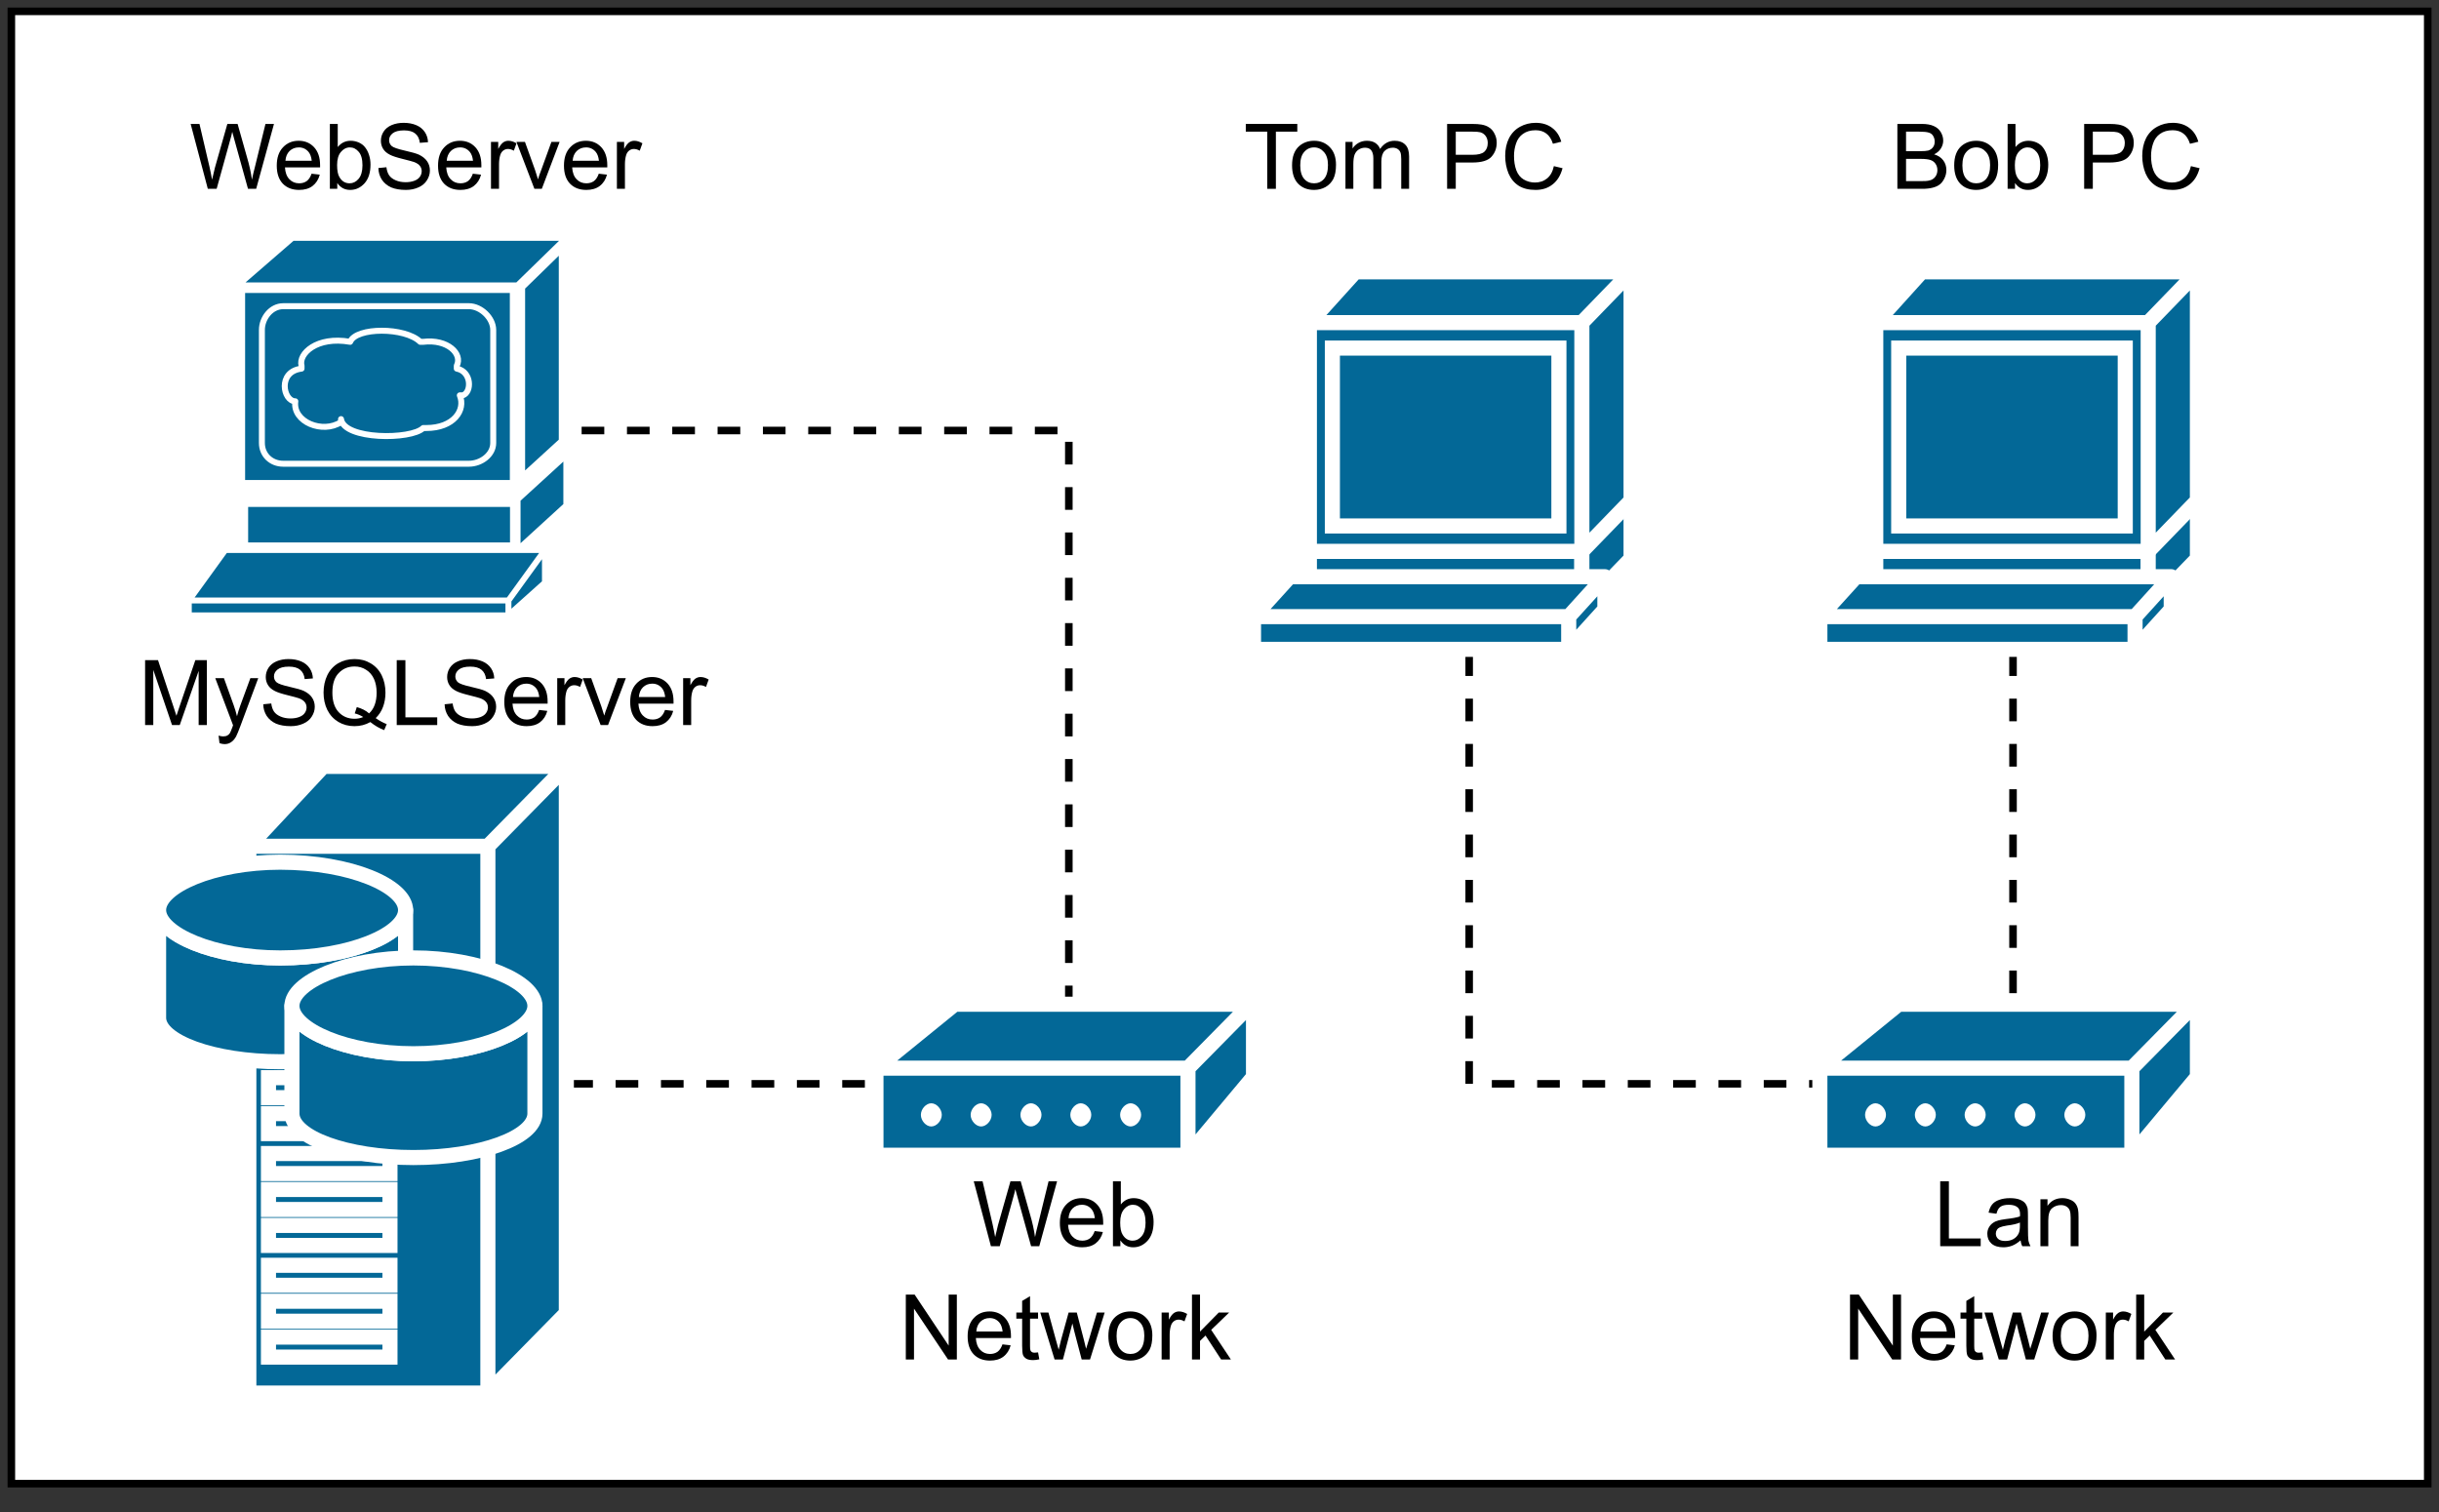 <?xml version="1.0" encoding="UTF-8" standalone="no"?>
<svg 
   width="241.92pt"
   height="150pt"
   viewBox="0 0 241.92 150"
   version="1.1"
   id="svg287"
   xmlns:xlink="http://www.w3.org/1999/xlink"
   xmlns="http://www.w3.org/2000/svg"
   xmlns:svg="http://www.w3.org/2000/svg" content="%3Cmxfile%20host%3D%22app.diagrams.net%22%20modified%3D%222022-12-30T16%3A32%3A49.012Z%22%20agent%3D%225.0%20(Macintosh%3B%20Intel%20Mac%20OS%20X%2010_15_7)%20AppleWebKit%2F605.1.15%20(KHTML%2C%20like%20Gecko)%20Version%2F16.2%20Safari%2F605.1.15%22%20etag%3D%22cVXXRrUZnjnJBV75Nix1%22%20version%3D%2220.7.4%22%20type%3D%22device%22%3E%3Cdiagram%20id%3D%226a731a19-8d31-9384-78a2-239565b7b9f0%22%20name%3D%22Page-1%22%3E7VrbcqM4EP0aP66LS7j4cew4u1uVbHnKUzUzTykZZNAGECXkYObrpwWSQYY4yYztZLPOQ4puXZD6nD5qkYzsWbr9k6E8vqMhTkaWEW5H9vXIsq78CfwWjqpxWL7fOCJGwsZlto4l%2BYGl05DeDQlxoXXklCac5LozoFmGA675EGO01LutaaK%2FNUeRfKPROpYBSnCv21cS8lhuy7Rb%2F1%2BYRLF8szWRA1YoeIgY3WTydRnNcNOSIjWLfGMRo5CWHZc9H9kzRilvntLtDCciqCpgzbibJ1p3K2Y44y8ZEK6K9WzLHs3i78XcvY6%2BsZL9ATuRW3xEyUYGQ66XVyo69QaxmMcY2dMyJhwvcxSI1hLoAL6YpwlYJjzK6TDjePvkUs1dAIBRmKaYswq6KDp5zYhKsasxyxYZW0U17qBiThzJCMmGaDdzGxd4kKF5VZg8pxcVHAKFpEkZj2lEM5TMW%2B9Uj1vb55bSXEbrX8x5JfMBbTjVYwnxYtU3MX7sKPO7nK42rreaVXWtBWYEto%2BZdIaoiOvFNDOHn0TegFlztvbcEBGWunOzW7HFwxhCROiGBfhg8BypDhyxCPODXd3JMDMYThAnj%2FpqToCzWuqhdIBMzsVjuo2EGI4DUgR0HNA030C0i3uUhfc5BD%2BPMUNJMQZnSgB2CGvxgHkQyxh3gM4pyaDb%2FBGiW0jfDi%2FRdw3QzGhCWb0E27Bdf%2BKJCTmjD7jTsq5%2Fdi1KzSCmU5GTBDTvFq1wsqAF4YRm0LainNO00%2BFTQiLRwAVNp0haAc5qMk3phickg5cqLTaOk%2FaWr%2Be9b%2Ffy3hlIe%2BU7ARuUzD%2Bphb%2BT06aW0W2Cvyann0vj5zVKV4Ut4R25AWunNvDcLkwYVcfYX9ZR1cNTBcHz6jExhgl2JvWwDe9tT4kjMEoXlBCv0SbhL2BaV6BkB41aR6WEa5zvQKmHwtZR1elQ63XRmXkhHB0puzI0KTMnxh69mhlbsu2W9jt6peJyOb3e4PQyrXd2enl98P9ravR2NavrvFhivCeIca6aVS319VlfYAacL8YFpwyuuPeNfcn0w5nu6mWqeeWPnX6uX%2FVzXUnCKTjwy%2FeWlIY4lbIfQ1oVjedCgtddVkzfeJHeWyfUe%2FPCgbNywHStd8cBt8eBu2r5%2BXbZKPs%2BHWDvXAdWx0eeswPFfS%2FI%2B1ikJAzrimLoe6FeZRxDk%2FeQsIY02T8zFl4Pi694BY5%2FMC8pe%2Fi4aJiOLo6W0U8MdwAM%2B4Rg%2BD0wvoCGWMZi9nFxsAw9LZz%2BneTcMPTrlCldfXQY9mqFt4fB738ouEXZ%2F0GaLF9PiXcgTZNf%2Fmqj7m9lWbZ3t0uVpiOuymIJuDd4Wzvz3xWsocrgo9doe0CcTgXBbP%2Bu3nxdbf9rwZ7%2FBA%3D%3D%3C%2Fdiagram%3E%3C%2Fmxfile%3E">
  <rect x="0" y="0" width="241.92" height="150" fill="#333333" stroke="none"/>
  <defs
     id="defs75">
    <g
       id="g70">
      <g
         id="glyph-0-0" />
      <g
         id="glyph-0-1">
        <path
           d="M 0.672 0 L 0.672 -6.438 L 1.953 -6.438 L 3.469 -1.875 C 3.613 -1.445 3.719 -1.129 3.781 -0.922 C 3.852 -1.16 3.969 -1.504 4.125 -1.953 L 5.656 -6.438 L 6.797 -6.438 L 6.797 0 L 5.984 0 L 5.984 -5.375 L 4.109 0 L 3.344 0 L 1.484 -5.469 L 1.484 0 Z M 0.672 0 "
           id="path3" />
      </g>
      <g
         id="glyph-0-2">
        <path
           d="M 0.562 1.797 L 0.469 1.047 C 0.645 1.098 0.797 1.125 0.922 1.125 C 1.098 1.125 1.238 1.094 1.344 1.031 C 1.445 0.977 1.531 0.898 1.594 0.797 C 1.645 0.711 1.727 0.516 1.844 0.203 C 1.852 0.16 1.875 0.098 1.906 0.016 L 0.141 -4.656 L 1 -4.656 L 1.969 -1.969 C 2.094 -1.625 2.203 -1.258 2.297 -0.875 C 2.391 -1.238 2.5 -1.594 2.625 -1.938 L 3.625 -4.656 L 4.406 -4.656 L 2.641 0.078 C 2.453 0.586 2.305 0.941 2.203 1.141 C 2.055 1.398 1.891 1.586 1.703 1.703 C 1.523 1.828 1.312 1.891 1.062 1.891 C 0.914 1.891 0.75 1.859 0.562 1.797 Z M 0.562 1.797 "
           id="path6" />
      </g>
      <g
         id="glyph-0-3">
        <path
           d="M 0.406 -2.062 L 1.203 -2.141 C 1.242 -1.816 1.332 -1.551 1.469 -1.344 C 1.613 -1.133 1.832 -0.969 2.125 -0.844 C 2.414 -0.719 2.742 -0.656 3.109 -0.656 C 3.43 -0.656 3.719 -0.703 3.969 -0.797 C 4.219 -0.891 4.398 -1.02 4.516 -1.188 C 4.641 -1.363 4.703 -1.551 4.703 -1.75 C 4.703 -1.945 4.645 -2.117 4.531 -2.266 C 4.414 -2.422 4.223 -2.551 3.953 -2.656 C 3.773 -2.719 3.391 -2.82 2.797 -2.969 C 2.211 -3.113 1.801 -3.25 1.562 -3.375 C 1.25 -3.531 1.02 -3.727 0.875 -3.969 C 0.727 -4.207 0.656 -4.473 0.656 -4.766 C 0.656 -5.086 0.742 -5.391 0.922 -5.672 C 1.109 -5.961 1.379 -6.18 1.734 -6.328 C 2.086 -6.473 2.477 -6.547 2.906 -6.547 C 3.383 -6.547 3.805 -6.469 4.172 -6.312 C 4.535 -6.156 4.816 -5.926 5.016 -5.625 C 5.211 -5.332 5.316 -5 5.328 -4.625 L 4.516 -4.562 C 4.473 -4.969 4.32 -5.273 4.062 -5.484 C 3.812 -5.691 3.441 -5.797 2.953 -5.797 C 2.43 -5.797 2.051 -5.695 1.812 -5.5 C 1.582 -5.312 1.469 -5.086 1.469 -4.828 C 1.469 -4.598 1.551 -4.406 1.719 -4.25 C 1.883 -4.102 2.312 -3.953 3 -3.797 C 3.695 -3.641 4.172 -3.504 4.422 -3.391 C 4.797 -3.211 5.07 -2.988 5.25 -2.719 C 5.426 -2.457 5.516 -2.156 5.516 -1.812 C 5.516 -1.469 5.414 -1.145 5.219 -0.844 C 5.031 -0.539 4.75 -0.305 4.375 -0.141 C 4.008 0.023 3.598 0.109 3.141 0.109 C 2.555 0.109 2.066 0.023 1.672 -0.141 C 1.285 -0.316 0.977 -0.57 0.75 -0.906 C 0.531 -1.25 0.414 -1.633 0.406 -2.062 Z M 0.406 -2.062 "
           id="path9" />
      </g>
      <g
         id="glyph-0-4">
        <path
           d="M 5.562 -0.688 C 5.957 -0.414 6.32 -0.219 6.656 -0.094 L 6.406 0.5 C 5.945 0.332 5.488 0.066 5.031 -0.297 C 4.551 -0.023 4.023 0.109 3.453 0.109 C 2.867 0.109 2.336 -0.031 1.859 -0.312 C 1.391 -0.594 1.023 -0.988 0.766 -1.5 C 0.516 -2.008 0.391 -2.582 0.391 -3.219 C 0.391 -3.852 0.516 -4.43 0.766 -4.953 C 1.023 -5.473 1.391 -5.867 1.859 -6.141 C 2.336 -6.41 2.875 -6.547 3.469 -6.547 C 4.062 -6.547 4.594 -6.406 5.062 -6.125 C 5.539 -5.844 5.906 -5.445 6.156 -4.938 C 6.406 -4.426 6.531 -3.852 6.531 -3.219 C 6.531 -2.688 6.445 -2.207 6.281 -1.781 C 6.125 -1.363 5.883 -1 5.562 -0.688 Z M 3.688 -1.781 C 4.188 -1.645 4.594 -1.438 4.906 -1.156 C 5.406 -1.613 5.656 -2.301 5.656 -3.219 C 5.656 -3.738 5.566 -4.191 5.391 -4.578 C 5.211 -4.973 4.953 -5.273 4.609 -5.484 C 4.273 -5.703 3.895 -5.812 3.469 -5.812 C 2.832 -5.812 2.305 -5.594 1.891 -5.156 C 1.473 -4.727 1.266 -4.082 1.266 -3.219 C 1.266 -2.383 1.469 -1.742 1.875 -1.297 C 2.289 -0.848 2.82 -0.625 3.469 -0.625 C 3.77 -0.625 4.055 -0.68 4.328 -0.797 C 4.066 -0.961 3.785 -1.082 3.484 -1.156 Z M 3.688 -1.781 "
           id="path12" />
      </g>
      <g
         id="glyph-0-5">
        <path
           d="M 0.656 0 L 0.656 -6.438 L 1.516 -6.438 L 1.516 -0.766 L 4.672 -0.766 L 4.672 0 Z M 0.656 0 "
           id="path15" />
      </g>
      <g
         id="glyph-0-6">
        <path
           d="M 3.781 -1.5 L 4.594 -1.406 C 4.469 -0.926 4.227 -0.551 3.875 -0.281 C 3.531 -0.02 3.086 0.109 2.547 0.109 C 1.867 0.109 1.328 -0.098 0.922 -0.516 C 0.523 -0.941 0.328 -1.535 0.328 -2.297 C 0.328 -3.078 0.531 -3.68 0.938 -4.109 C 1.344 -4.547 1.863 -4.766 2.5 -4.766 C 3.125 -4.766 3.633 -4.551 4.031 -4.125 C 4.426 -3.695 4.625 -3.102 4.625 -2.344 C 4.625 -2.289 4.625 -2.219 4.625 -2.125 L 1.141 -2.125 C 1.172 -1.613 1.316 -1.223 1.578 -0.953 C 1.836 -0.68 2.16 -0.547 2.547 -0.547 C 2.836 -0.547 3.086 -0.617 3.297 -0.766 C 3.504 -0.922 3.664 -1.164 3.781 -1.5 Z M 1.188 -2.781 L 3.797 -2.781 C 3.754 -3.164 3.648 -3.457 3.484 -3.656 C 3.234 -3.957 2.91 -4.109 2.516 -4.109 C 2.148 -4.109 1.844 -3.988 1.594 -3.75 C 1.352 -3.508 1.219 -3.188 1.188 -2.781 Z M 1.188 -2.781 "
           id="path18" />
      </g>
      <g
         id="glyph-0-7">
        <path
           d="M 0.578 0 L 0.578 -4.656 L 1.297 -4.656 L 1.297 -3.953 C 1.473 -4.285 1.641 -4.504 1.797 -4.609 C 1.953 -4.711 2.117 -4.766 2.297 -4.766 C 2.566 -4.766 2.836 -4.68 3.109 -4.516 L 2.844 -3.781 C 2.645 -3.895 2.453 -3.953 2.266 -3.953 C 2.086 -3.953 1.93 -3.898 1.797 -3.797 C 1.66 -3.691 1.562 -3.547 1.5 -3.359 C 1.414 -3.078 1.375 -2.77 1.375 -2.438 L 1.375 0 Z M 0.578 0 "
           id="path21" />
      </g>
      <g
         id="glyph-0-8">
        <path
           d="M 1.891 0 L 0.109 -4.656 L 0.953 -4.656 L 1.953 -1.875 C 2.055 -1.57 2.156 -1.258 2.25 -0.938 C 2.312 -1.176 2.41 -1.469 2.547 -1.812 L 3.578 -4.656 L 4.391 -4.656 L 2.625 0 Z M 1.891 0 "
           id="path24" />
      </g>
      <g
         id="glyph-0-9">
        <path
           d="M 1.812 0 L 0.109 -6.438 L 0.984 -6.438 L 1.969 -2.219 C 2.07 -1.77 2.16 -1.332 2.234 -0.906 C 2.398 -1.594 2.492 -1.988 2.516 -2.094 L 3.75 -6.438 L 4.766 -6.438 L 5.688 -3.172 C 5.926 -2.367 6.094 -1.613 6.188 -0.906 C 6.27 -1.312 6.379 -1.773 6.516 -2.297 L 7.531 -6.438 L 8.375 -6.438 L 6.609 0 L 5.797 0 L 4.438 -4.906 C 4.32 -5.312 4.254 -5.562 4.234 -5.656 C 4.172 -5.363 4.109 -5.113 4.047 -4.906 L 2.688 0 Z M 1.812 0 "
           id="path27" />
      </g>
      <g
         id="glyph-0-10">
        <path
           d="M 1.328 0 L 0.594 0 L 0.594 -6.438 L 1.375 -6.438 L 1.375 -4.141 C 1.707 -4.555 2.133 -4.766 2.656 -4.766 C 2.938 -4.766 3.207 -4.707 3.469 -4.594 C 3.727 -4.477 3.938 -4.316 4.094 -4.109 C 4.258 -3.898 4.391 -3.645 4.484 -3.344 C 4.578 -3.051 4.625 -2.738 4.625 -2.406 C 4.625 -1.602 4.426 -0.984 4.031 -0.547 C 3.633 -0.109 3.16 0.109 2.609 0.109 C 2.066 0.109 1.641 -0.117 1.328 -0.578 Z M 1.312 -2.359 C 1.312 -1.805 1.391 -1.406 1.547 -1.156 C 1.785 -0.75 2.117 -0.547 2.547 -0.547 C 2.891 -0.547 3.188 -0.691 3.438 -0.984 C 3.695 -1.285 3.828 -1.734 3.828 -2.328 C 3.828 -2.941 3.703 -3.391 3.453 -3.672 C 3.211 -3.961 2.922 -4.109 2.578 -4.109 C 2.234 -4.109 1.938 -3.957 1.688 -3.656 C 1.438 -3.363 1.312 -2.93 1.312 -2.359 Z M 1.312 -2.359 "
           id="path30" />
      </g>
      <g
         id="glyph-0-11">
        <path
           d="M 0.688 0 L 0.688 -6.438 L 1.562 -6.438 L 4.938 -1.375 L 4.938 -6.438 L 5.75 -6.438 L 5.75 0 L 4.875 0 L 1.5 -5.047 L 1.5 0 Z M 0.688 0 "
           id="path33" />
      </g>
      <g
         id="glyph-0-12">
        <path
           d="M 2.312 -0.703 L 2.438 -0.016 C 2.207 0.035 2.004 0.062 1.828 0.062 C 1.547 0.062 1.328 0.02 1.172 -0.062 C 1.016 -0.156 0.898 -0.273 0.828 -0.422 C 0.766 -0.578 0.734 -0.891 0.734 -1.359 L 0.734 -4.047 L 0.156 -4.047 L 0.156 -4.656 L 0.734 -4.656 L 0.734 -5.812 L 1.516 -6.281 L 1.516 -4.656 L 2.312 -4.656 L 2.312 -4.047 L 1.516 -4.047 L 1.516 -1.328 C 1.516 -1.098 1.531 -0.953 1.562 -0.891 C 1.594 -0.828 1.641 -0.773 1.703 -0.734 C 1.766 -0.691 1.852 -0.672 1.969 -0.672 C 2.051 -0.672 2.164 -0.68 2.312 -0.703 Z M 2.312 -0.703 "
           id="path36" />
      </g>
      <g
         id="glyph-0-13">
        <path
           d="M 1.453 0 L 0.031 -4.656 L 0.844 -4.656 L 1.578 -1.969 L 1.859 -0.969 C 1.867 -1.02 1.945 -1.344 2.094 -1.938 L 2.844 -4.656 L 3.656 -4.656 L 4.359 -1.953 L 4.578 -1.062 L 4.859 -1.969 L 5.656 -4.656 L 6.422 -4.656 L 4.969 0 L 4.141 0 L 3.406 -2.797 L 3.219 -3.578 L 2.281 0 Z M 1.453 0 "
           id="path39" />
      </g>
      <g
         id="glyph-0-14">
        <path
           d="M 0.297 -2.328 C 0.297 -3.191 0.535 -3.832 1.016 -4.25 C 1.422 -4.594 1.91 -4.766 2.484 -4.766 C 3.117 -4.766 3.641 -4.551 4.047 -4.125 C 4.453 -3.707 4.656 -3.129 4.656 -2.391 C 4.656 -1.797 4.566 -1.328 4.391 -0.984 C 4.211 -0.641 3.953 -0.367 3.609 -0.172 C 3.266 0.016 2.891 0.109 2.484 0.109 C 1.828 0.109 1.297 -0.098 0.891 -0.516 C 0.492 -0.941 0.297 -1.547 0.297 -2.328 Z M 1.109 -2.328 C 1.109 -1.734 1.238 -1.285 1.5 -0.984 C 1.758 -0.691 2.086 -0.547 2.484 -0.547 C 2.879 -0.547 3.207 -0.691 3.469 -0.984 C 3.727 -1.285 3.859 -1.742 3.859 -2.359 C 3.859 -2.93 3.723 -3.363 3.453 -3.656 C 3.191 -3.957 2.867 -4.109 2.484 -4.109 C 2.086 -4.109 1.758 -3.957 1.5 -3.656 C 1.238 -3.363 1.109 -2.922 1.109 -2.328 Z M 1.109 -2.328 "
           id="path42" />
      </g>
      <g
         id="glyph-0-15">
        <path
           d="M 0.594 0 L 0.594 -6.438 L 1.391 -6.438 L 1.391 -2.766 L 3.25 -4.656 L 4.281 -4.656 L 2.5 -2.938 L 4.453 0 L 3.484 0 L 1.938 -2.375 L 1.391 -1.844 L 1.391 0 Z M 0.594 0 "
           id="path45" />
      </g>
      <g
         id="glyph-0-16">
        <path
           d="M 2.328 0 L 2.328 -5.672 L 0.203 -5.672 L 0.203 -6.438 L 5.312 -6.438 L 5.312 -5.672 L 3.188 -5.672 L 3.188 0 Z M 2.328 0 "
           id="path48" />
      </g>
      <g
         id="glyph-0-17">
        <path
           d="M 0.594 0 L 0.594 -4.656 L 1.297 -4.656 L 1.297 -4 C 1.441 -4.227 1.633 -4.41 1.875 -4.547 C 2.125 -4.691 2.406 -4.766 2.719 -4.766 C 3.062 -4.766 3.344 -4.691 3.562 -4.547 C 3.781 -4.398 3.938 -4.203 4.031 -3.953 C 4.395 -4.492 4.875 -4.766 5.469 -4.766 C 5.926 -4.766 6.281 -4.633 6.531 -4.375 C 6.781 -4.125 6.906 -3.734 6.906 -3.203 L 6.906 0 L 6.125 0 L 6.125 -2.938 C 6.125 -3.25 6.098 -3.473 6.047 -3.609 C 5.992 -3.754 5.898 -3.867 5.766 -3.953 C 5.629 -4.035 5.473 -4.078 5.297 -4.078 C 4.961 -4.078 4.688 -3.969 4.469 -3.75 C 4.258 -3.531 4.156 -3.18 4.156 -2.703 L 4.156 0 L 3.359 0 L 3.359 -3.031 C 3.359 -3.375 3.289 -3.633 3.156 -3.812 C 3.031 -3.988 2.82 -4.078 2.531 -4.078 C 2.312 -4.078 2.109 -4.02 1.922 -3.906 C 1.734 -3.789 1.594 -3.617 1.5 -3.391 C 1.414 -3.16 1.375 -2.836 1.375 -2.422 L 1.375 0 Z M 0.594 0 "
           id="path51" />
      </g>
      <g
         id="glyph-0-18" />
      <g
         id="glyph-0-19">
        <path
           d="M 0.688 0 L 0.688 -6.438 L 3.125 -6.438 C 3.551 -6.438 3.875 -6.414 4.094 -6.375 C 4.414 -6.32 4.68 -6.219 4.891 -6.062 C 5.109 -5.914 5.281 -5.707 5.406 -5.438 C 5.539 -5.176 5.609 -4.891 5.609 -4.578 C 5.609 -4.023 5.43 -3.555 5.078 -3.172 C 4.734 -2.797 4.102 -2.609 3.188 -2.609 L 1.547 -2.609 L 1.547 0 Z M 1.547 -3.375 L 3.203 -3.375 C 3.754 -3.375 4.145 -3.473 4.375 -3.672 C 4.602 -3.879 4.719 -4.172 4.719 -4.547 C 4.719 -4.816 4.648 -5.047 4.516 -5.234 C 4.379 -5.422 4.203 -5.547 3.984 -5.609 C 3.836 -5.648 3.57 -5.672 3.188 -5.672 L 1.547 -5.672 Z M 1.547 -3.375 "
           id="path55" />
      </g>
      <g
         id="glyph-0-20">
        <path
           d="M 5.281 -2.25 L 6.141 -2.047 C 5.953 -1.336 5.625 -0.801 5.156 -0.438 C 4.695 -0.07 4.133 0.109 3.469 0.109 C 2.781 0.109 2.219 -0.031 1.781 -0.312 C 1.344 -0.594 1.008 -1 0.781 -1.531 C 0.562 -2.07 0.453 -2.648 0.453 -3.266 C 0.453 -3.93 0.578 -4.516 0.828 -5.016 C 1.086 -5.516 1.453 -5.895 1.922 -6.156 C 2.391 -6.414 2.91 -6.547 3.484 -6.547 C 4.129 -6.547 4.672 -6.379 5.109 -6.047 C 5.547 -5.723 5.848 -5.266 6.016 -4.672 L 5.188 -4.469 C 5.039 -4.938 4.82 -5.273 4.531 -5.484 C 4.25 -5.703 3.895 -5.812 3.469 -5.812 C 2.969 -5.812 2.551 -5.691 2.219 -5.453 C 1.895 -5.223 1.664 -4.906 1.531 -4.5 C 1.395 -4.102 1.328 -3.691 1.328 -3.266 C 1.328 -2.723 1.406 -2.242 1.562 -1.828 C 1.719 -1.422 1.961 -1.117 2.297 -0.922 C 2.641 -0.723 3.008 -0.625 3.406 -0.625 C 3.875 -0.625 4.273 -0.758 4.609 -1.031 C 4.941 -1.301 5.164 -1.707 5.281 -2.25 Z M 5.281 -2.25 "
           id="path58" />
      </g>
      <g
         id="glyph-0-21">
        <path
           d="M 0.656 0 L 0.656 -6.438 L 3.078 -6.438 C 3.566 -6.438 3.957 -6.367 4.25 -6.234 C 4.551 -6.109 4.785 -5.91 4.953 -5.641 C 5.117 -5.367 5.203 -5.082 5.203 -4.781 C 5.203 -4.508 5.125 -4.25 4.969 -4 C 4.82 -3.758 4.598 -3.566 4.297 -3.422 C 4.691 -3.305 4.992 -3.109 5.203 -2.828 C 5.41 -2.555 5.516 -2.234 5.516 -1.859 C 5.516 -1.555 5.445 -1.273 5.312 -1.016 C 5.188 -0.766 5.031 -0.566 4.844 -0.422 C 4.664 -0.285 4.43 -0.18 4.141 -0.109 C 3.859 -0.035 3.516 0 3.109 0 Z M 1.516 -3.734 L 2.906 -3.734 C 3.281 -3.734 3.551 -3.754 3.719 -3.797 C 3.926 -3.867 4.082 -3.977 4.188 -4.125 C 4.301 -4.27 4.359 -4.457 4.359 -4.688 C 4.359 -4.895 4.305 -5.082 4.203 -5.25 C 4.109 -5.414 3.961 -5.523 3.766 -5.578 C 3.578 -5.641 3.254 -5.672 2.797 -5.672 L 1.516 -5.672 Z M 1.516 -0.766 L 3.109 -0.766 C 3.379 -0.766 3.57 -0.773 3.688 -0.797 C 3.883 -0.828 4.047 -0.883 4.172 -0.969 C 4.305 -1.051 4.414 -1.172 4.5 -1.328 C 4.582 -1.484 4.625 -1.66 4.625 -1.859 C 4.625 -2.098 4.562 -2.305 4.438 -2.484 C 4.32 -2.66 4.156 -2.785 3.938 -2.859 C 3.719 -2.93 3.406 -2.969 3 -2.969 L 1.516 -2.969 Z M 1.516 -0.766 "
           id="path61" />
      </g>
      <g
         id="glyph-0-22">
        <path
           d="M 3.625 -0.578 C 3.332 -0.328 3.051 -0.148 2.781 -0.047 C 2.508 0.055 2.223 0.109 1.922 0.109 C 1.41 0.109 1.016 -0.016 0.734 -0.266 C 0.461 -0.516 0.328 -0.836 0.328 -1.234 C 0.328 -1.461 0.379 -1.672 0.484 -1.859 C 0.586 -2.047 0.723 -2.195 0.891 -2.312 C 1.055 -2.426 1.242 -2.508 1.453 -2.562 C 1.609 -2.602 1.844 -2.645 2.156 -2.688 C 2.789 -2.758 3.258 -2.848 3.562 -2.953 C 3.57 -3.066 3.578 -3.133 3.578 -3.156 C 3.578 -3.477 3.5 -3.707 3.344 -3.844 C 3.145 -4.02 2.848 -4.109 2.453 -4.109 C 2.078 -4.109 1.801 -4.039 1.625 -3.906 C 1.445 -3.781 1.316 -3.551 1.234 -3.219 L 0.453 -3.328 C 0.523 -3.66 0.641 -3.926 0.797 -4.125 C 0.961 -4.332 1.195 -4.488 1.5 -4.594 C 1.812 -4.707 2.164 -4.766 2.562 -4.766 C 2.957 -4.766 3.281 -4.719 3.531 -4.625 C 3.781 -4.531 3.961 -4.41 4.078 -4.266 C 4.191 -4.129 4.273 -3.953 4.328 -3.734 C 4.348 -3.598 4.359 -3.352 4.359 -3 L 4.359 -1.953 C 4.359 -1.211 4.375 -0.742 4.406 -0.547 C 4.445 -0.359 4.516 -0.176 4.609 0 L 3.797 0 C 3.711 -0.164 3.656 -0.359 3.625 -0.578 Z M 3.562 -2.344 C 3.281 -2.219 2.852 -2.117 2.281 -2.047 C 1.957 -1.992 1.727 -1.938 1.594 -1.875 C 1.457 -1.82 1.352 -1.738 1.281 -1.625 C 1.207 -1.508 1.172 -1.383 1.172 -1.25 C 1.172 -1.039 1.25 -0.863 1.406 -0.719 C 1.562 -0.582 1.797 -0.516 2.109 -0.516 C 2.41 -0.516 2.676 -0.578 2.906 -0.703 C 3.145 -0.836 3.32 -1.023 3.438 -1.266 C 3.52 -1.441 3.562 -1.703 3.562 -2.047 Z M 3.562 -2.344 "
           id="path64" />
      </g>
      <g
         id="glyph-0-23">
        <path
           d="M 0.594 0 L 0.594 -4.656 L 1.297 -4.656 L 1.297 -4 C 1.641 -4.508 2.133 -4.766 2.781 -4.766 C 3.062 -4.766 3.316 -4.711 3.547 -4.609 C 3.785 -4.516 3.961 -4.383 4.078 -4.219 C 4.203 -4.051 4.285 -3.852 4.328 -3.625 C 4.359 -3.477 4.375 -3.223 4.375 -2.859 L 4.375 0 L 3.594 0 L 3.594 -2.828 C 3.594 -3.148 3.562 -3.391 3.5 -3.547 C 3.438 -3.711 3.328 -3.844 3.172 -3.938 C 3.016 -4.031 2.832 -4.078 2.625 -4.078 C 2.281 -4.078 1.984 -3.969 1.734 -3.75 C 1.492 -3.539 1.375 -3.141 1.375 -2.547 L 1.375 0 Z M 0.594 0 "
           id="path67" />
      </g>
    </g>
    <clipPath
       id="clip-0">
      <path
         clip-rule="nonzero"
         d="M 0 0 L 241.922 0 L 241.922 148 L 0 148 Z M 0 0 "
         id="path72" />
    </clipPath>
  </defs>
  <path
     fill-rule="nonzero"
     fill="rgb(100%, 100%, 100%)"
     fill-opacity="1"
     d="M 1.125 1.125 L 240.875 1.125 L 240.875 147.223 L 1.125 147.223 Z M 1.125 1.125 "
     id="path77" />
  <g
     clip-path="url(#clip-0)"
     id="g81">
    <path
       fill="none"
       stroke-width="1"
       stroke-linecap="butt"
       stroke-linejoin="miter"
       stroke="#000000"
       stroke-opacity="1"
       stroke-miterlimit="4"
       d="M 1.002,1.002 H 320.998 V 196 H 1.002 Z m 0,0"
       transform="matrix(0.749,0,0,0.749,0.375,0.375)"
       id="path79" />
  </g>
  <path
     fill-rule="nonzero"
     fill="rgb(0%, 0%, 0%)"
     fill-opacity="1"
     d="M 200.043 64.809 L 200.043 67.055 L 199.293 67.055 L 199.293 64.809 M 200.043 69.305 L 200.043 71.551 L 199.293 71.551 L 199.293 69.305 M 200.043 73.797 L 200.043 76.047 L 199.293 76.047 L 199.293 73.797 M 200.043 78.293 L 200.043 80.543 L 199.293 80.543 L 199.293 78.293 M 200.043 82.789 L 200.043 85.039 L 199.293 85.039 L 199.293 82.789 M 200.043 87.285 L 200.043 89.531 L 199.293 89.531 L 199.293 87.285 M 200.043 91.781 L 200.043 94.027 L 199.293 94.027 L 199.293 91.781 M 200.043 96.277 L 200.043 98.523 L 199.293 98.523 L 199.293 96.277 "
     id="path83" />
  <path
     fill-rule="nonzero"
     fill="rgb(1.18%, 40.779%, 59.219%)"
     fill-opacity="1"
     stroke-width="2"
     stroke-linecap="butt"
     stroke-linejoin="round"
     stroke="rgb(100%, 100%, 100%)"
     stroke-opacity="1"
     stroke-miterlimit="10"
     d="M 248.402 73.018 L 284.481 73.018 L 284.481 80.708 L 248.402 80.708 Z M 248.402 73.018 "
     transform="matrix(0.749, 0, 0, 0.749, 0, 0)"
     id="path85" />
  <path
     fill-rule="nonzero"
     fill="rgb(1.18%, 40.779%, 59.219%)"
     fill-opacity="1"
     stroke-width="2"
     stroke-linecap="butt"
     stroke-linejoin="round"
     stroke="rgb(100%, 100%, 100%)"
     stroke-opacity="1"
     stroke-miterlimit="10"
     d="M 290.998 66.292 L 290.998 73.988 L 284.481 80.708 L 284.481 73.018 L 248.402 73.018 Z M 290.998 66.292 "
     transform="matrix(0.749, 0, 0, 0.749, 0, 0)"
     id="path87" />
  <path
     fill-rule="nonzero"
     fill="rgb(1.18%, 40.779%, 59.219%)"
     fill-opacity="1"
     stroke-width="2"
     stroke-linecap="butt"
     stroke-linejoin="round"
     stroke="rgb(100%, 100%, 100%)"
     stroke-opacity="1"
     stroke-miterlimit="10"
     d="M 284.481 73.018 L 284.481 42.732 L 248.402 42.732 L 248.402 73.018 Z M 284.481 73.018 L 290.998 66.292 L 290.998 36.001 L 254.481 36.001 L 248.402 42.732 L 284.481 42.732 Z M 284.481 42.732 L 290.998 36.001 "
     transform="matrix(0.749, 0, 0, 0.749, 0, 0)"
     id="path89" />
  <path
     fill-rule="nonzero"
     fill="rgb(1.18%, 40.779%, 59.219%)"
     fill-opacity="1"
     stroke-width="2"
     stroke-linecap="butt"
     stroke-linejoin="round"
     stroke="rgb(100%, 100%, 100%)"
     stroke-opacity="1"
     stroke-miterlimit="10"
     d="M 282.74 86 L 282.74 81.668 L 240.999 81.668 L 245.79 76.381 L 287.531 76.381 L 287.531 80.708 Z M 282.74 81.668 L 282.74 86 L 240.999 86 L 240.999 81.668 Z M 282.74 81.668 L 287.531 76.381 "
     transform="matrix(0.749, 0, 0, 0.749, 0, 0)"
     id="path91" />
  <path
     fill="none"
     stroke-width="2"
     stroke-linecap="butt"
     stroke-linejoin="miter"
     stroke="rgb(100%, 100%, 100%)"
     stroke-opacity="1"
     stroke-miterlimit="10"
     d="M 281.442 69.66 L 281.442 46.1 L 251.442 46.1 L 251.442 69.66 Z M 281.442 69.66 "
     transform="matrix(0.749, 0, 0, 0.749, 0, 0)"
     id="path93" />
  <path
     fill-rule="nonzero"
     fill="rgb(0%, 0%, 0%)"
     fill-opacity="1"
     d="M 105.641 100.023 L 105.641 97.773 L 106.391 97.773 L 106.391 100.023 Z M 105.641 95.527 L 105.641 93.277 L 106.391 93.277 L 106.391 95.527 Z M 105.641 91.031 L 105.641 88.785 L 106.391 88.785 L 106.391 91.031 Z M 105.641 86.535 L 105.641 84.289 L 106.391 84.289 L 106.391 86.535 Z M 105.641 82.039 L 105.641 79.793 L 106.391 79.793 L 106.391 82.039 Z M 105.641 77.543 L 105.641 75.297 L 106.391 75.297 L 106.391 77.543 Z M 105.641 73.051 L 105.641 70.801 L 106.391 70.801 L 106.391 73.051 Z M 105.641 68.555 L 105.641 66.305 L 106.391 66.305 L 106.391 68.555 Z M 105.641 64.059 L 105.641 61.812 L 106.391 61.812 L 106.391 64.059 Z M 105.641 59.562 L 105.641 57.316 L 106.391 57.316 L 106.391 59.562 Z M 105.641 55.066 L 105.641 52.82 L 106.391 52.82 L 106.391 55.066 Z M 105.641 50.574 L 105.641 48.324 L 106.391 48.324 L 106.391 50.574 Z M 105.641 46.078 L 105.641 43.828 L 106.391 43.828 L 106.391 46.078 Z M 104.891 43.082 L 102.645 43.082 L 102.645 42.332 L 104.891 42.332 Z M 100.395 43.082 L 98.148 43.082 L 98.148 42.332 L 100.395 42.332 Z M 95.902 43.082 L 93.652 43.082 L 93.652 42.332 L 95.902 42.332 Z M 91.406 43.082 L 89.156 43.082 L 89.156 42.332 L 91.406 42.332 Z M 86.91 43.082 L 84.664 43.082 L 84.664 42.332 L 86.91 42.332 Z M 82.414 43.082 L 80.168 43.082 L 80.168 42.332 L 82.414 42.332 Z M 77.918 43.082 L 75.672 43.082 L 75.672 42.332 L 77.918 42.332 Z M 73.426 43.082 L 71.176 43.082 L 71.176 42.332 L 73.426 42.332 Z M 68.93 43.082 L 66.68 43.082 L 66.68 42.332 L 68.93 42.332 Z M 64.434 43.082 L 62.188 43.082 L 62.188 42.332 L 64.434 42.332 Z M 59.938 43.082 L 57.691 43.082 L 57.691 42.332 L 59.938 42.332 Z M 59.938 43.082 "
     id="path95" />
  <path
     fill-rule="nonzero"
     fill="rgb(0%, 0%, 0%)"
     fill-opacity="1"
     d="M 146.098 64.809 L 146.098 67.055 L 145.352 67.055 L 145.352 64.809 Z M 146.098 69.305 L 146.098 71.551 L 145.352 71.551 L 145.352 69.305 Z M 146.098 73.797 L 146.098 76.047 L 145.352 76.047 L 145.352 73.797 Z M 146.098 78.293 L 146.098 80.543 L 145.352 80.543 L 145.352 78.293 Z M 146.098 82.789 L 146.098 85.039 L 145.352 85.039 L 145.352 82.789 Z M 146.098 87.285 L 146.098 89.531 L 145.352 89.531 L 145.352 87.285 Z M 146.098 91.781 L 146.098 94.027 L 145.352 94.027 L 145.352 91.781 Z M 146.098 96.277 L 146.098 98.523 L 145.352 98.523 L 145.352 96.277 Z M 146.098 100.77 L 146.098 103.02 L 145.352 103.02 L 145.352 100.77 Z M 146.098 105.266 L 146.098 107.516 L 145.352 107.516 L 145.352 105.266 Z M 147.973 107.141 L 150.219 107.141 L 150.219 107.887 L 147.973 107.887 Z M 152.469 107.141 L 154.715 107.141 L 154.715 107.887 L 152.469 107.887 Z M 156.961 107.141 L 159.211 107.141 L 159.211 107.887 L 156.961 107.887 Z M 161.457 107.141 L 163.707 107.141 L 163.707 107.887 L 161.457 107.887 Z M 165.953 107.141 L 168.203 107.141 L 168.203 107.887 L 165.953 107.887 Z M 170.449 107.141 L 172.695 107.141 L 172.695 107.887 L 170.449 107.887 Z M 174.945 107.141 L 177.191 107.141 L 177.191 107.887 L 174.945 107.887 Z M 179.441 107.141 L 180.938 107.141 L 180.938 107.887 L 179.441 107.887 Z M 179.441 107.141 "
     id="path97" />
  <path
     fill-rule="nonzero"
     fill="rgb(1.18%, 40.779%, 59.219%)"
     fill-opacity="1"
     stroke-width="2"
     stroke-linecap="butt"
     stroke-linejoin="round"
     stroke="rgb(100%, 100%, 100%)"
     stroke-opacity="1"
     stroke-miterlimit="10"
     d="M 173.398 73.018 L 209.482 73.018 L 209.482 80.708 L 173.398 80.708 Z M 173.398 73.018 "
     transform="matrix(0.749, 0, 0, 0.749, 0, 0)"
     id="path99" />
  <path
     fill-rule="nonzero"
     fill="rgb(1.18%, 40.779%, 59.219%)"
     fill-opacity="1"
     stroke-width="2"
     stroke-linecap="butt"
     stroke-linejoin="round"
     stroke="rgb(100%, 100%, 100%)"
     stroke-opacity="1"
     stroke-miterlimit="10"
     d="M 215.999 66.292 L 215.999 73.988 L 209.482 80.708 L 209.482 73.018 L 173.398 73.018 Z M 215.999 66.292 "
     transform="matrix(0.749, 0, 0, 0.749, 0, 0)"
     id="path101" />
  <path
     fill-rule="nonzero"
     fill="rgb(1.18%, 40.779%, 59.219%)"
     fill-opacity="1"
     stroke-width="2"
     stroke-linecap="butt"
     stroke-linejoin="round"
     stroke="rgb(100%, 100%, 100%)"
     stroke-opacity="1"
     stroke-miterlimit="10"
     d="M 209.482 73.018 L 209.482 42.732 L 173.398 42.732 L 173.398 73.018 Z M 209.482 73.018 L 215.999 66.292 L 215.999 36.001 L 179.482 36.001 L 173.398 42.732 L 209.482 42.732 Z M 209.482 42.732 L 215.999 36.001 "
     transform="matrix(0.749, 0, 0, 0.749, 0, 0)"
     id="path103" />
  <path
     fill-rule="nonzero"
     fill="rgb(1.18%, 40.779%, 59.219%)"
     fill-opacity="1"
     stroke-width="2"
     stroke-linecap="butt"
     stroke-linejoin="round"
     stroke="rgb(100%, 100%, 100%)"
     stroke-opacity="1"
     stroke-miterlimit="10"
     d="M 207.74 86 L 207.74 81.668 L 165.999 81.668 L 170.791 76.381 L 212.532 76.381 L 212.532 80.708 Z M 207.74 81.668 L 207.74 86 L 165.999 86 L 165.999 81.668 Z M 207.74 81.668 L 212.532 76.381 "
     transform="matrix(0.749, 0, 0, 0.749, 0, 0)"
     id="path105" />
  <path
     fill="none"
     stroke-width="2"
     stroke-linecap="butt"
     stroke-linejoin="miter"
     stroke="rgb(100%, 100%, 100%)"
     stroke-opacity="1"
     stroke-miterlimit="10"
     d="M 206.442 69.66 L 206.442 46.1 L 176.443 46.1 L 176.443 69.66 Z M 206.442 69.66 "
     transform="matrix(0.749, 0, 0, 0.749, 0, 0)"
     id="path107" />
  <path
     fill-rule="nonzero"
     fill="rgb(0%, 0%, 0%)"
     fill-opacity="1"
     d="M 56.566 107.141 L 58.812 107.141 L 58.812 107.887 L 56.566 107.887 M 61.062 107.141 L 63.309 107.141 L 63.309 107.887 L 61.062 107.887 M 65.559 107.141 L 67.805 107.141 L 67.805 107.887 L 65.559 107.887 M 70.051 107.141 L 72.301 107.141 L 72.301 107.887 L 70.051 107.887 M 74.547 107.141 L 76.797 107.141 L 76.797 107.887 L 74.547 107.887 M 79.043 107.141 L 81.289 107.141 L 81.289 107.887 L 79.043 107.887 M 83.539 107.141 L 85.785 107.141 L 85.785 107.887 L 83.539 107.887 "
     id="path109" />
  <path
     fill-rule="nonzero"
     fill="rgb(1.18%, 40.779%, 59.219%)"
     fill-opacity="1"
     stroke-width="2"
     stroke-linecap="butt"
     stroke-linejoin="round"
     stroke="rgb(100%, 100%, 100%)"
     stroke-opacity="1"
     stroke-miterlimit="10"
     d="M 64.608 112.079 L 32.951 112.079 L 32.951 184.498 L 64.608 184.498 Z M 64.608 184.498 L 74.999 173.919 L 74.999 101.501 L 42.81 101.501 L 32.951 112.079 L 64.608 112.079 Z M 64.608 112.079 L 74.999 101.501 "
     transform="matrix(0.749, 0, 0, 0.749, 0, 0)"
     id="path111" />
  <path
     fill="none"
     stroke-width="2"
     stroke-linecap="butt"
     stroke-linejoin="miter"
     stroke="rgb(100%, 100%, 100%)"
     stroke-opacity="1"
     stroke-miterlimit="4"
     d="M 35.552 142.731 L 51.642 142.731 L 51.642 145.379 L 35.552 145.379 Z M 35.552 142.731 "
     transform="matrix(0.749, 0, 0, 0.749, 0, 0)"
     id="path113" />
  <path
     fill="none"
     stroke-width="2"
     stroke-linecap="butt"
     stroke-linejoin="miter"
     stroke="rgb(100%, 100%, 100%)"
     stroke-opacity="1"
     stroke-miterlimit="4"
     d="M 35.552 147.491 L 51.642 147.491 L 51.642 150.139 L 35.552 150.139 Z M 35.552 147.491 "
     transform="matrix(0.749, 0, 0, 0.749, 0, 0)"
     id="path115" />
  <path
     fill="none"
     stroke-width="2"
     stroke-linecap="butt"
     stroke-linejoin="miter"
     stroke="rgb(100%, 100%, 100%)"
     stroke-opacity="1"
     stroke-miterlimit="4"
     d="M 35.552 152.777 L 51.642 152.777 L 51.642 155.431 L 35.552 155.431 Z M 35.552 152.777 "
     transform="matrix(0.749, 0, 0, 0.749, 0, 0)"
     id="path117" />
  <path
     fill="none"
     stroke-width="2"
     stroke-linecap="butt"
     stroke-linejoin="miter"
     stroke="rgb(100%, 100%, 100%)"
     stroke-opacity="1"
     stroke-miterlimit="4"
     d="M 35.552 157.538 L 51.642 157.538 L 51.642 160.191 L 35.552 160.191 Z M 35.552 157.538 "
     transform="matrix(0.749, 0, 0, 0.749, 0, 0)"
     id="path119" />
  <path
     fill="none"
     stroke-width="2"
     stroke-linecap="butt"
     stroke-linejoin="miter"
     stroke="rgb(100%, 100%, 100%)"
     stroke-opacity="1"
     stroke-miterlimit="4"
     d="M 35.552 162.298 L 51.642 162.298 L 51.642 164.951 L 35.552 164.951 Z M 35.552 162.298 "
     transform="matrix(0.749, 0, 0, 0.749, 0, 0)"
     id="path121" />
  <path
     fill="none"
     stroke-width="2"
     stroke-linecap="butt"
     stroke-linejoin="miter"
     stroke="rgb(100%, 100%, 100%)"
     stroke-opacity="1"
     stroke-miterlimit="4"
     d="M 35.552 167.579 L 51.642 167.579 L 51.642 170.228 L 35.552 170.228 Z M 35.552 167.579 "
     transform="matrix(0.749, 0, 0, 0.749, 0, 0)"
     id="path123" />
  <path
     fill="none"
     stroke-width="2"
     stroke-linecap="butt"
     stroke-linejoin="miter"
     stroke="rgb(100%, 100%, 100%)"
     stroke-opacity="1"
     stroke-miterlimit="4"
     d="M 35.552 172.339 L 51.642 172.339 L 51.642 174.988 L 35.552 174.988 Z M 35.552 172.339 "
     transform="matrix(0.749, 0, 0, 0.749, 0, 0)"
     id="path125" />
  <path
     fill="none"
     stroke-width="2"
     stroke-linecap="butt"
     stroke-linejoin="miter"
     stroke="rgb(100%, 100%, 100%)"
     stroke-opacity="1"
     stroke-miterlimit="4"
     d="M 35.552 177.089 L 51.642 177.089 L 51.642 179.738 L 35.552 179.738 Z M 35.552 177.089 "
     transform="matrix(0.749, 0, 0, 0.749, 0, 0)"
     id="path127" />
  <path
     fill-rule="nonzero"
     fill="rgb(1.18%, 40.779%, 59.219%)"
     fill-opacity="1"
     stroke-width="2"
     stroke-linecap="butt"
     stroke-linejoin="round"
     stroke="rgb(100%, 100%, 100%)"
     stroke-opacity="1"
     stroke-miterlimit="10"
     d="M 53.712 120.531 C 53.712 123.701 46.449 126.871 37.101 126.871 C 28.269 126.871 21.001 123.701 21.001 120.531 C 21.001 134.801 21.001 134.801 21.001 134.801 C 21.001 137.971 28.269 140.619 37.101 140.619 C 46.449 140.619 53.712 137.971 53.712 134.801 Z M 53.712 120.531 "
     transform="matrix(0.749, 0, 0, 0.749, 0, 0)"
     id="path129" />
  <path
     fill-rule="nonzero"
     fill="rgb(1.18%, 40.779%, 59.219%)"
     fill-opacity="1"
     stroke-width="2"
     stroke-linecap="butt"
     stroke-linejoin="round"
     stroke="rgb(100%, 100%, 100%)"
     stroke-opacity="1"
     stroke-miterlimit="10"
     d="M 37.101 126.871 C 46.449 126.871 53.712 123.701 53.712 120.531 C 53.712 117.361 46.449 114.191 37.101 114.191 C 28.269 114.191 21.001 117.361 21.001 120.531 C 21.001 123.701 28.269 126.871 37.101 126.871 Z M 37.101 126.871 "
     transform="matrix(0.749, 0, 0, 0.749, 0, 0)"
     id="path131" />
  <path
     fill-rule="nonzero"
     fill="rgb(1.18%, 40.779%, 59.219%)"
     fill-opacity="1"
     stroke-width="2"
     stroke-linecap="butt"
     stroke-linejoin="round"
     stroke="rgb(100%, 100%, 100%)"
     stroke-opacity="1"
     stroke-miterlimit="10"
     d="M 70.839 133.221 C 70.839 136.391 63.581 139.561 54.749 139.561 C 45.922 139.561 38.66 136.391 38.66 133.221 C 38.66 147.491 38.66 147.491 38.66 147.491 C 38.66 150.661 45.922 153.309 54.749 153.309 C 63.581 153.309 70.839 150.661 70.839 147.491 Z M 70.839 133.221 "
     transform="matrix(0.749, 0, 0, 0.749, 0, 0)"
     id="path133" />
  <path
     fill-rule="nonzero"
     fill="rgb(1.18%, 40.779%, 59.219%)"
     fill-opacity="1"
     stroke-width="2"
     stroke-linecap="butt"
     stroke-linejoin="round"
     stroke="rgb(100%, 100%, 100%)"
     stroke-opacity="1"
     stroke-miterlimit="10"
     d="M 54.749 139.561 C 63.581 139.561 70.839 136.391 70.839 133.221 C 70.839 130.04 63.581 126.871 54.749 126.871 C 45.922 126.871 38.66 130.04 38.66 133.221 C 38.66 136.391 45.922 139.561 54.749 139.561 Z M 54.749 139.561 "
     transform="matrix(0.749, 0, 0, 0.749, 0, 0)"
     id="path135" />
  <path
     fill-rule="nonzero"
     fill="rgb(1.18%, 40.779%, 59.219%)"
     fill-opacity="1"
     stroke-width="2"
     stroke-linecap="butt"
     stroke-linejoin="round"
     stroke="rgb(100%, 100%, 100%)"
     stroke-opacity="1"
     stroke-miterlimit="10"
     d="M 240.999 153.002 L 240.999 141.469 L 282.317 141.469 L 282.317 153.002 Z M 282.317 153.002 L 282.317 141.469 L 240.999 141.469 L 251.421 133.002 L 290.998 133.002 L 290.998 142.621 Z M 282.317 141.469 L 290.659 133.002 "
     transform="matrix(0.749, 0, 0, 0.749, 0, 0)"
     id="path137" />
  <path
     fill-rule="nonzero"
     fill="rgb(100%, 100%, 100%)"
     fill-opacity="1"
     d="M 186.023 111.746 C 186.551 111.746 187.066 111.176 187.066 110.594 C 187.066 110.016 186.551 109.445 186.023 109.445 C 185.5 109.445 184.992 110.016 184.992 110.594 C 184.992 111.176 185.5 111.746 186.023 111.746 Z M 190.969 111.746 C 191.488 111.746 192.012 111.176 192.012 110.594 C 192.012 110.016 191.488 109.445 190.969 109.445 C 190.453 109.445 189.93 110.016 189.93 110.594 C 189.93 111.176 190.453 111.746 190.969 111.746 Z M 195.914 111.746 C 196.434 111.746 196.957 111.176 196.957 110.594 C 196.957 110.016 196.434 109.445 195.914 109.445 C 195.391 109.445 194.867 110.016 194.867 110.594 C 194.867 111.176 195.391 111.746 195.914 111.746 Z M 200.852 111.746 C 201.375 111.746 201.895 111.176 201.895 110.594 C 201.895 110.016 201.375 109.445 200.852 109.445 C 200.336 109.445 199.82 110.016 199.82 110.594 C 199.82 111.176 200.336 111.746 200.852 111.746 Z M 205.797 111.746 C 206.32 111.746 206.84 111.176 206.84 110.594 C 206.84 110.016 206.32 109.445 205.797 109.445 C 205.281 109.445 204.758 110.016 204.758 110.594 C 204.758 111.176 205.281 111.746 205.797 111.746 Z M 205.797 111.746 "
     id="path139" />
  <path
     fill-rule="nonzero"
     fill="rgb(1.18%, 40.779%, 59.219%)"
     fill-opacity="1"
     stroke-width="2"
     stroke-linecap="butt"
     stroke-linejoin="round"
     stroke="rgb(100%, 100%, 100%)"
     stroke-opacity="1"
     stroke-miterlimit="10"
     d="M 116 153.002 L 116 141.469 L 157.319 141.469 L 157.319 153.002 Z M 157.319 153.002 L 157.319 141.469 L 116 141.469 L 126.422 133.002 L 165.999 133.002 L 165.999 142.621 Z M 157.319 141.469 L 165.661 133.002 "
     transform="matrix(0.749, 0, 0, 0.749, 0, 0)"
     id="path141" />
  <path
     fill-rule="nonzero"
     fill="rgb(100%, 100%, 100%)"
     fill-opacity="1"
     d="M 92.371 111.746 C 92.898 111.746 93.414 111.176 93.414 110.594 C 93.414 110.016 92.898 109.445 92.371 109.445 C 91.848 109.445 91.34 110.016 91.34 110.594 C 91.34 111.176 91.848 111.746 92.371 111.746 Z M 97.316 111.746 C 97.832 111.746 98.359 111.176 98.359 110.594 C 98.359 110.016 97.832 109.445 97.316 109.445 C 96.801 109.445 96.277 110.016 96.277 110.594 C 96.277 111.176 96.801 111.746 97.316 111.746 Z M 102.262 111.746 C 102.777 111.746 103.305 111.176 103.305 110.594 C 103.305 110.016 102.777 109.445 102.262 109.445 C 101.738 109.445 101.215 110.016 101.215 110.594 C 101.215 111.176 101.738 111.746 102.262 111.746 Z M 107.199 111.746 C 107.723 111.746 108.242 111.176 108.242 110.594 C 108.242 110.016 107.723 109.445 107.199 109.445 C 106.684 109.445 106.164 110.016 106.164 110.594 C 106.164 111.176 106.684 111.746 107.199 111.746 Z M 112.145 111.746 C 112.668 111.746 113.188 111.176 113.188 110.594 C 113.188 110.016 112.668 109.445 112.145 109.445 C 111.629 109.445 111.102 110.016 111.102 110.594 C 111.102 111.176 111.629 111.746 112.145 111.746 Z M 112.145 111.746 "
     id="path143" />
  <g
     fill="#000000"
     fill-opacity="1"
     id="g167">
    <use
       xlink:href="#glyph-0-1"
       x="13.72"
       y="71.926"
       id="use145" />
    <use
       xlink:href="#glyph-0-2"
       x="21.21"
       y="71.926"
       id="use147" />
    <use
       xlink:href="#glyph-0-3"
       x="25.705"
       y="71.926"
       id="use149" />
    <use
       xlink:href="#glyph-0-4"
       x="31.702"
       y="71.926"
       id="use151" />
    <use
       xlink:href="#glyph-0-5"
       x="38.695"
       y="71.926"
       id="use153" />
    <use
       xlink:href="#glyph-0-3"
       x="43.695"
       y="71.926"
       id="use155" />
    <use
       xlink:href="#glyph-0-6"
       x="49.692"
       y="71.926"
       id="use157" />
    <use
       xlink:href="#glyph-0-7"
       x="54.692"
       y="71.926"
       id="use159" />
    <use
       xlink:href="#glyph-0-8"
       x="57.686"
       y="71.926"
       id="use161" />
    <use
       xlink:href="#glyph-0-6"
       x="62.181"
       y="71.926"
       id="use163" />
    <use
       xlink:href="#glyph-0-7"
       x="67.182"
       y="71.926"
       id="use165" />
  </g>
  <g
     fill="#000000"
     fill-opacity="1"
     id="g171">
    <use
       xlink:href="#glyph-0-9"
       x="96.475"
       y="123.622"
       id="use169" />
  </g>
  <g
     fill="#000000"
     fill-opacity="1"
     id="g177">
    <use
       xlink:href="#glyph-0-6"
       x="104.798"
       y="123.622"
       id="use173" />
    <use
       xlink:href="#glyph-0-10"
       x="109.798"
       y="123.622"
       id="use175" />
  </g>
  <g
     fill="#000000"
     fill-opacity="1"
     id="g193">
    <use
       xlink:href="#glyph-0-11"
       x="89.158"
       y="134.861"
       id="use179" />
    <use
       xlink:href="#glyph-0-6"
       x="95.651"
       y="134.861"
       id="use181" />
    <use
       xlink:href="#glyph-0-12"
       x="100.651"
       y="134.861"
       id="use183" />
    <use
       xlink:href="#glyph-0-13"
       x="103.149"
       y="134.861"
       id="use185" />
    <use
       xlink:href="#glyph-0-14"
       x="109.642"
       y="134.861"
       id="use187" />
    <use
       xlink:href="#glyph-0-7"
       x="114.642"
       y="134.861"
       id="use189" />
    <use
       xlink:href="#glyph-0-15"
       x="117.636"
       y="134.861"
       id="use191" />
  </g>
  <g
     fill="#000000"
     fill-opacity="1"
     id="g197">
    <use
       xlink:href="#glyph-0-16"
       x="123.365"
       y="18.731"
       id="use195" />
  </g>
  <g
     fill="#000000"
     fill-opacity="1"
     id="g209">
    <use
       xlink:href="#glyph-0-14"
       x="127.86"
       y="18.731"
       id="use199" />
    <use
       xlink:href="#glyph-0-17"
       x="132.86"
       y="18.731"
       id="use201" />
    <use
       xlink:href="#glyph-0-18"
       x="140.35"
       y="18.731"
       id="use203" />
    <use
       xlink:href="#glyph-0-19"
       x="142.848"
       y="18.731"
       id="use205" />
    <use
       xlink:href="#glyph-0-20"
       x="148.844"
       y="18.731"
       id="use207" />
  </g>
  <g
     fill="#000000"
     fill-opacity="1"
     id="g223">
    <use
       xlink:href="#glyph-0-21"
       x="187.541"
       y="18.731"
       id="use211" />
    <use
       xlink:href="#glyph-0-14"
       x="193.537"
       y="18.731"
       id="use213" />
    <use
       xlink:href="#glyph-0-10"
       x="198.538"
       y="18.731"
       id="use215" />
    <use
       xlink:href="#glyph-0-18"
       x="203.538"
       y="18.731"
       id="use217" />
    <use
       xlink:href="#glyph-0-19"
       x="206.036"
       y="18.731"
       id="use219" />
    <use
       xlink:href="#glyph-0-20"
       x="212.032"
       y="18.731"
       id="use221" />
  </g>
  <g
     fill="#000000"
     fill-opacity="1"
     id="g231">
    <use
       xlink:href="#glyph-0-5"
       x="191.79"
       y="123.622"
       id="use225" />
    <use
       xlink:href="#glyph-0-22"
       x="196.79"
       y="123.622"
       id="use227" />
    <use
       xlink:href="#glyph-0-23"
       x="201.791"
       y="123.622"
       id="use229" />
  </g>
  <g
     fill="#000000"
     fill-opacity="1"
     id="g247">
    <use
       xlink:href="#glyph-0-11"
       x="182.811"
       y="134.861"
       id="use233" />
    <use
       xlink:href="#glyph-0-6"
       x="189.304"
       y="134.861"
       id="use235" />
    <use
       xlink:href="#glyph-0-12"
       x="194.304"
       y="134.861"
       id="use237" />
    <use
       xlink:href="#glyph-0-13"
       x="196.802"
       y="134.861"
       id="use239" />
    <use
       xlink:href="#glyph-0-14"
       x="203.295"
       y="134.861"
       id="use241" />
    <use
       xlink:href="#glyph-0-7"
       x="208.295"
       y="134.861"
       id="use243" />
    <use
       xlink:href="#glyph-0-15"
       x="211.289"
       y="134.861"
       id="use245" />
  </g>
  <path
     fill-rule="nonzero"
     fill="rgb(1.18%, 40.779%, 59.219%)"
     fill-opacity="1"
     stroke-width="2"
     stroke-linecap="butt"
     stroke-linejoin="round"
     stroke="rgb(100%, 100%, 100%)"
     stroke-opacity="1"
     stroke-miterlimit="10"
     d="M 74.999 60.239 L 70.161 66.141 L 31.861 66.141 L 37.909 59.848 Z M 74.999 60.239 "
     transform="matrix(0.749, 0, 0, 0.749, 0, 0)"
     id="path249" />
  <path
     fill-rule="nonzero"
     fill="rgb(1.18%, 40.779%, 59.219%)"
     fill-opacity="1"
     stroke-width="2"
     stroke-linecap="butt"
     stroke-linejoin="round"
     stroke="rgb(100%, 100%, 100%)"
     stroke-opacity="1"
     stroke-miterlimit="10"
     d="M 31.861 66.141 L 68.539 66.141 L 68.539 72.841 L 31.861 72.841 Z M 31.861 66.141 "
     transform="matrix(0.749, 0, 0, 0.749, 0, 0)"
     id="path251" />
  <path
     fill-rule="nonzero"
     fill="rgb(1.18%, 40.779%, 59.219%)"
     fill-opacity="1"
     stroke-width="2"
     stroke-linecap="butt"
     stroke-linejoin="round"
     stroke="rgb(100%, 100%, 100%)"
     stroke-opacity="1"
     stroke-miterlimit="10"
     d="M 31.46 37.799 L 68.539 37.799 L 68.539 64.572 L 31.46 64.572 Z M 31.46 37.799 "
     transform="matrix(0.749, 0, 0, 0.749, 0, 0)"
     id="path253" />
  <path
     fill-rule="nonzero"
     fill="rgb(1.18%, 40.779%, 59.219%)"
     fill-opacity="1"
     stroke-width="2"
     stroke-linecap="butt"
     stroke-linejoin="round"
     stroke="rgb(100%, 100%, 100%)"
     stroke-opacity="1"
     stroke-miterlimit="10"
     d="M 68.539 64.572 L 74.999 58.67 L 74.999 31.501 L 68.539 37.799 Z M 68.539 64.572 "
     transform="matrix(0.749, 0, 0, 0.749, 0, 0)"
     id="path255" />
  <path
     fill-rule="nonzero"
     fill="rgb(1.18%, 40.779%, 59.219%)"
     fill-opacity="1"
     stroke-width="0.79"
     stroke-linecap="butt"
     stroke-linejoin="round"
     stroke="rgb(100%, 100%, 100%)"
     stroke-opacity="1"
     stroke-miterlimit="10"
     d="M 68.539 72.841 L 68.539 66.141 L 74.999 60.239 L 74.999 66.939 Z M 68.539 72.841 "
     transform="matrix(0.749, 0, 0, 0.749, 0, 0)"
     id="path257" />
  <path
     fill="none"
     stroke-width="0.79"
     stroke-linecap="butt"
     stroke-linejoin="round"
     stroke="rgb(100%, 100%, 100%)"
     stroke-opacity="1"
     stroke-miterlimit="10"
     d="M 37.507 40.552 C 62.09 40.552 62.09 40.552 62.09 40.552 C 63.701 40.552 65.317 42.132 65.317 43.701 C 65.317 58.67 65.317 58.67 65.317 58.67 C 65.317 60.239 63.701 61.418 62.09 61.418 C 37.507 61.418 37.507 61.418 37.507 61.418 C 35.891 61.418 34.682 60.239 34.682 58.67 C 34.682 43.701 34.682 43.701 34.682 43.701 C 34.682 42.132 35.891 40.552 37.507 40.552 Z M 37.507 40.552 "
     transform="matrix(0.749, 0, 0, 0.749, 0, 0)"
     id="path259" />
  <path
     fill-rule="nonzero"
     fill="rgb(1.18%, 40.779%, 59.219%)"
     fill-opacity="1"
     stroke-width="0.79"
     stroke-linecap="butt"
     stroke-linejoin="round"
     stroke="rgb(100%, 100%, 100%)"
     stroke-opacity="1"
     stroke-miterlimit="10"
     d="M 74.999 31.501 L 38.722 31.501 L 31.46 37.799 L 68.539 37.799 Z M 67.33 81.501 L 67.33 79.53 L 72.168 72.841 L 72.168 77.168 Z M 67.33 79.53 L 25 79.53 L 29.838 72.841 L 72.168 72.841 Z M 67.33 79.53 L 67.33 81.501 L 25 81.501 L 25 79.53 Z M 67.33 79.53 "
     transform="matrix(0.749, 0, 0, 0.749, 0, 0)"
     id="path261" />
  <path
     fill-rule="nonzero"
     fill="rgb(1.18%, 40.779%, 59.219%)"
     fill-opacity="1"
     stroke-width="0.79"
     stroke-linecap="butt"
     stroke-linejoin="round"
     stroke="rgb(100%, 100%, 100%)"
     stroke-opacity="1"
     stroke-miterlimit="10"
     d="M 46.371 45.271 C 41.929 44.489 39.51 46.861 39.932 48.43 C 39.932 48.821 39.932 48.821 39.932 48.821 C 36.699 49.217 37.507 53.149 39.108 53.149 C 38.722 55.901 42.742 57.492 45.161 55.901 C 45.161 55.51 45.161 55.51 45.161 55.51 C 45.557 58.268 54.442 58.268 56.047 56.689 C 56.449 56.689 56.449 56.689 56.449 56.689 C 60.072 56.689 61.699 54.332 60.891 52.361 C 61.282 52.361 61.282 52.361 61.282 52.361 C 62.492 51.97 62.492 49.217 60.49 48.821 C 60.49 48.43 60.49 48.43 60.49 48.43 C 61.282 46.861 59.28 44.88 56.047 45.271 C 55.651 45.271 55.651 45.271 55.651 45.271 C 53.628 43.31 47.179 43.31 46.371 45.271 Z M 46.371 45.271 "
     transform="matrix(0.749, 0, 0, 0.749, 0, 0)"
     id="path263" />
  <g
     fill="#000000"
     fill-opacity="1"
     id="g267">
    <use
       xlink:href="#glyph-0-9"
       x="18.801"
       y="18.731"
       id="use265" />
  </g>
  <g
     fill="#000000"
     fill-opacity="1"
     id="g285">
    <use
       xlink:href="#glyph-0-6"
       x="27.124"
       y="18.731"
       id="use269" />
    <use
       xlink:href="#glyph-0-10"
       x="32.125"
       y="18.731"
       id="use271" />
    <use
       xlink:href="#glyph-0-3"
       x="37.125"
       y="18.731"
       id="use273" />
    <use
       xlink:href="#glyph-0-6"
       x="43.121"
       y="18.731"
       id="use275" />
    <use
       xlink:href="#glyph-0-7"
       x="48.122"
       y="18.731"
       id="use277" />
    <use
       xlink:href="#glyph-0-8"
       x="51.116"
       y="18.731"
       id="use279" />
    <use
       xlink:href="#glyph-0-6"
       x="55.611"
       y="18.731"
       id="use281" />
    <use
       xlink:href="#glyph-0-7"
       x="60.611"
       y="18.731"
       id="use283" />
  </g>
</svg>
